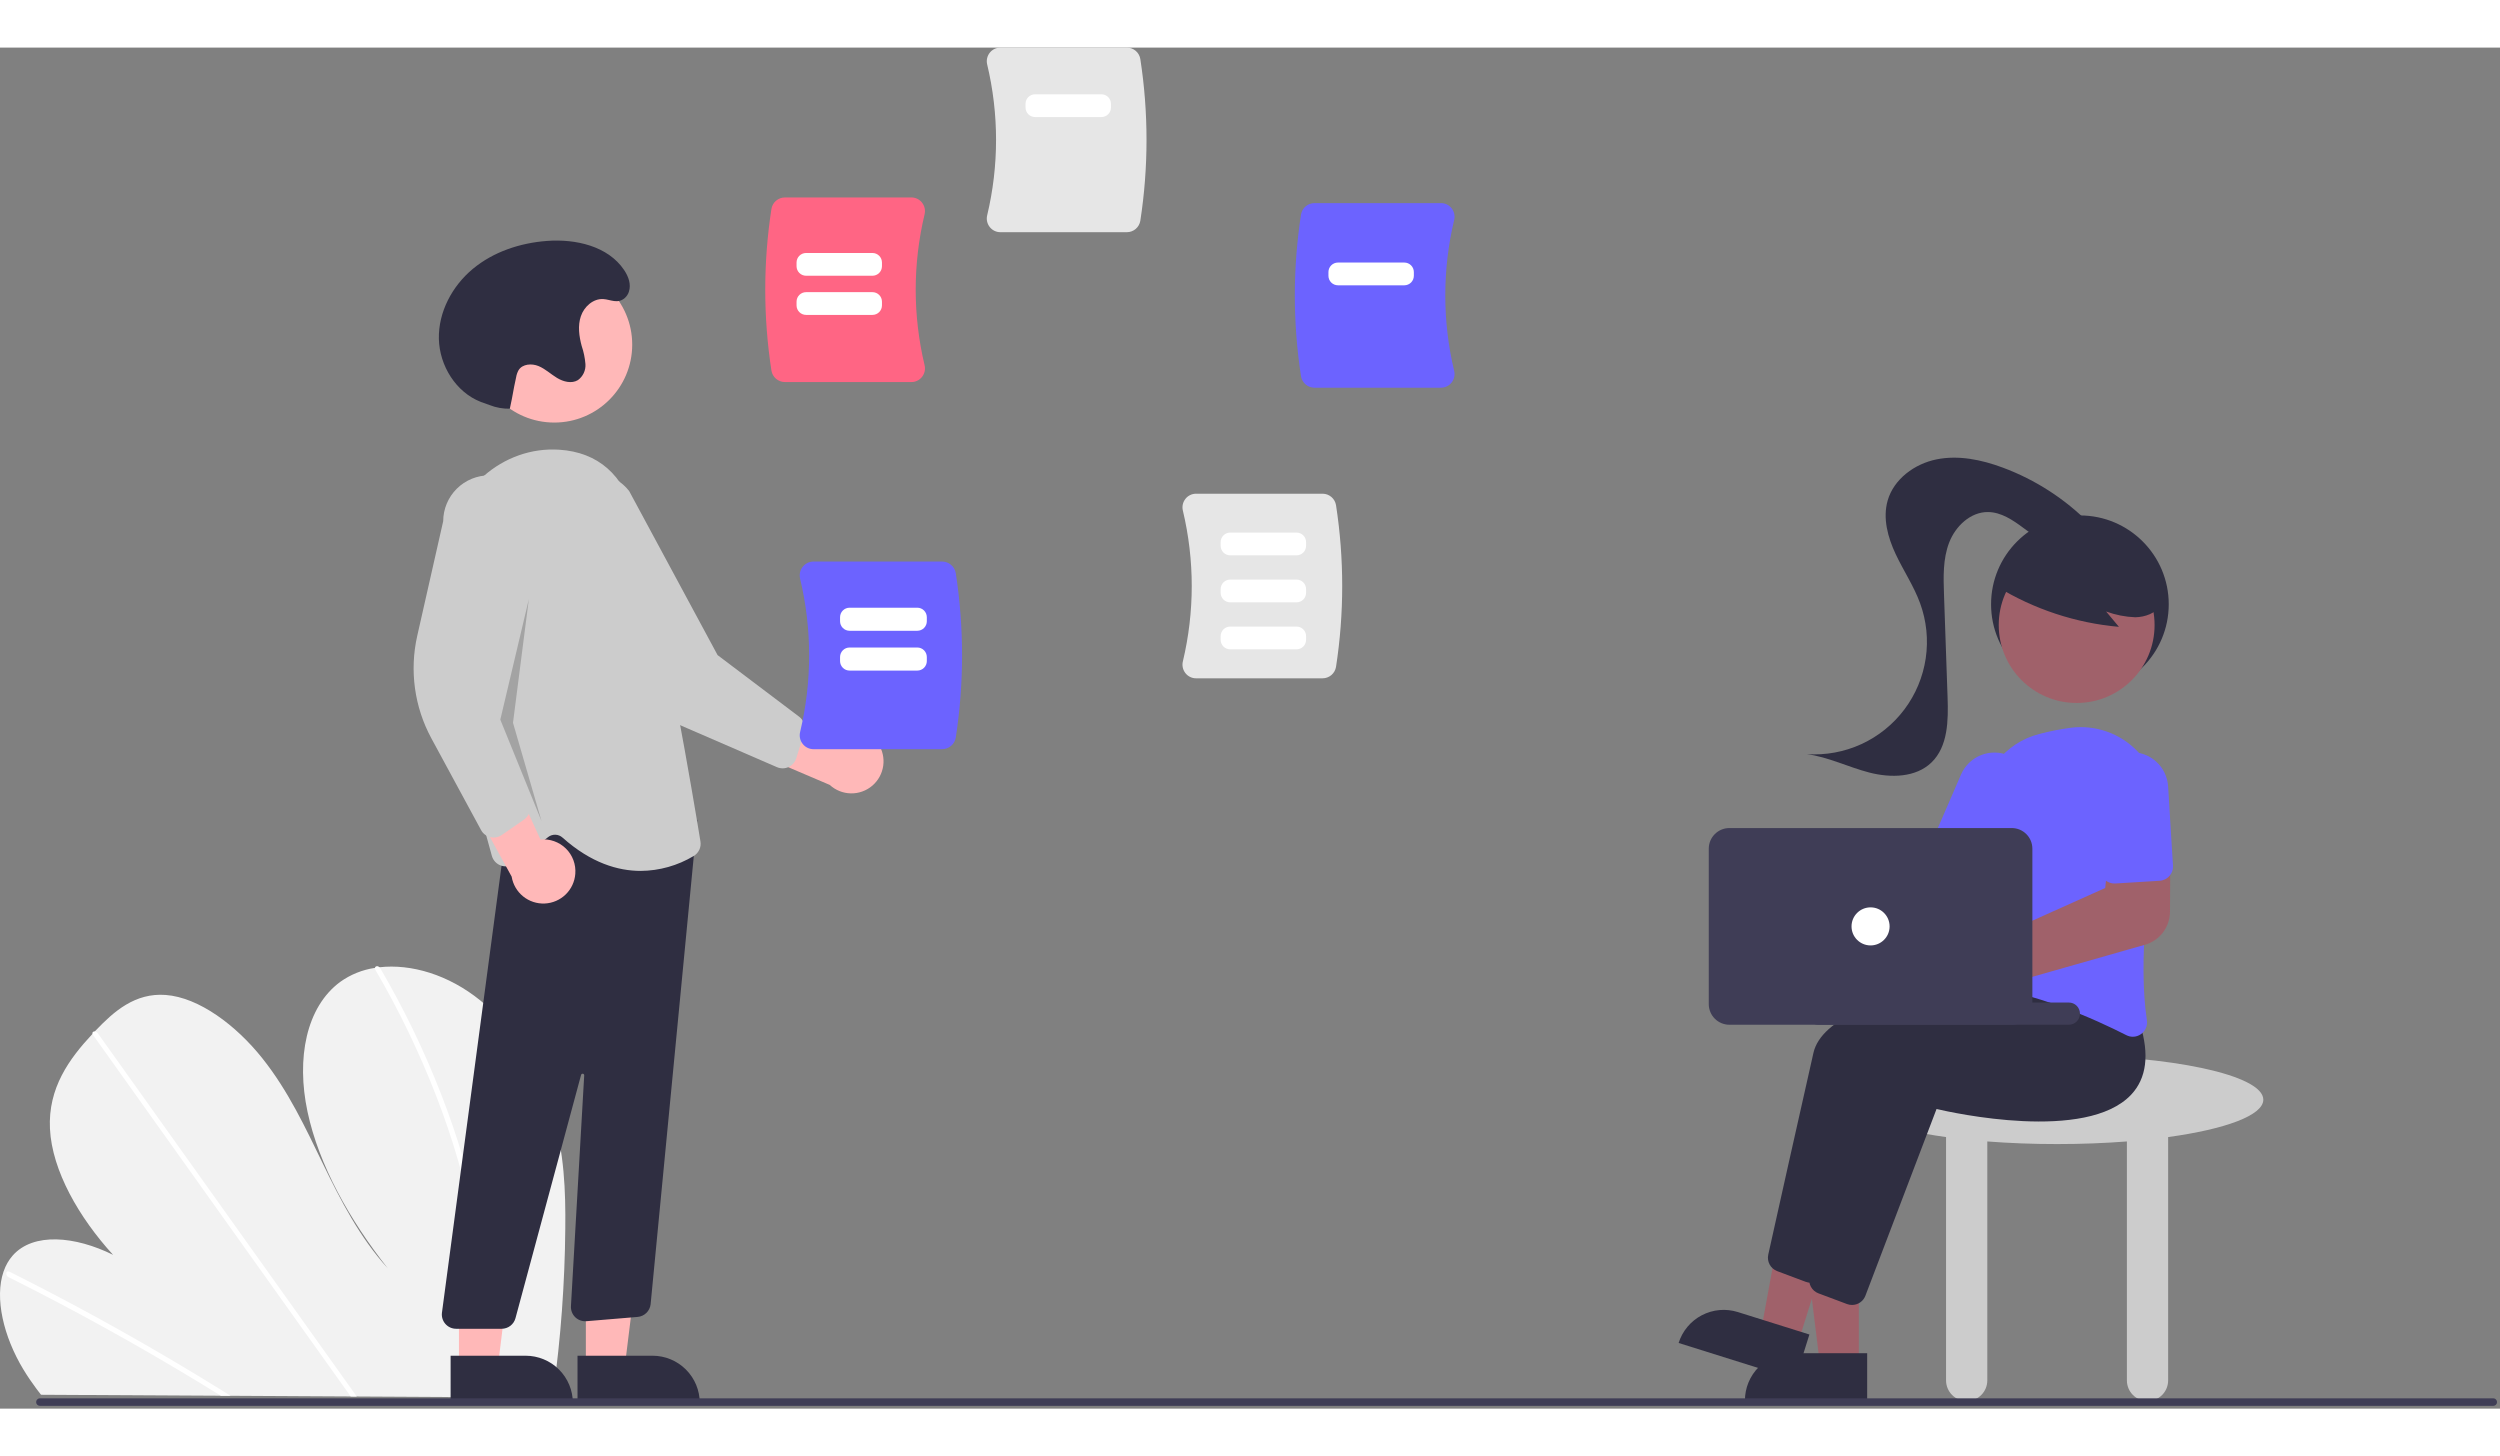 <svg
  width="788"
  height="459"
  viewBox="0 0 788 429"
  fill="none"
  xmlns="http://www.w3.org/2000/svg"
>
  <rect x="0" y="0" width="788" height="429" fill="#808080" stroke="none"/>
  <g clip-path="url(#clip0_603_54)">
    <g id="grass">
      <path
        d="M178.179 372.278C178.028 389.492 176.767 406.68 174.404 423.732C174.322 424.331 174.231 424.93 174.148 425.529L12.931 424.628C12.458 424.033 11.992 423.431 11.541 422.822C10.036 420.807 8.625 418.734 7.33 416.589C1.106 406.258 -1.744 394.162 1.112 385.816L1.163 385.686C1.779 383.859 2.75 382.171 4.021 380.72C10.531 373.391 23.695 374.613 35.641 380.528C24.927 368.8 16.395 354.001 15.747 340.791C15.111 327.905 21.849 318.701 29.156 310.878C29.396 310.62 29.636 310.368 29.875 310.117C29.992 309.988 30.115 309.865 30.231 309.736C35.933 303.775 42.58 297.898 52.201 298.609C62.753 299.39 74.452 308.229 82.655 318.528C90.858 328.82 96.308 340.511 101.834 351.922C107.366 363.325 113.351 375.02 122.229 384.767C110.205 369.558 100.51 352.254 96.929 335.424C93.348 318.595 96.5 302.431 107.216 294.505C110.469 292.173 114.234 290.654 118.195 290.075C118.657 289.998 119.127 289.936 119.604 289.881C129.524 288.752 141.368 292.183 151.446 300.384C162.544 309.414 170.238 322.801 174.067 335.509C177.895 348.217 178.303 360.451 178.179 372.278Z"
        fill="#F2F2F2"
      />
      <path
        d="M72.702 424.962L69.619 424.945C68.64 424.333 67.657 423.728 66.669 423.13C66.057 422.744 65.438 422.372 64.819 421.993C54.593 415.748 44.304 409.758 33.95 404.022C23.606 398.282 13.21 392.806 2.762 387.594C2.485 387.474 2.259 387.26 2.124 386.99C1.988 386.72 1.951 386.411 2.02 386.117C2.031 386.079 2.048 386.042 2.071 386.009C2.217 385.735 2.542 385.622 3.018 385.856C4.299 386.498 5.588 387.141 6.87 387.798C17.346 393.098 27.778 398.664 38.165 404.493C48.544 410.321 58.864 416.405 69.126 422.747C69.341 422.878 69.558 423.016 69.773 423.148C70.752 423.752 71.723 424.357 72.702 424.962Z"
        fill="white"
      />
      <path
        d="M112.45 425.184L110.544 425.173C110.114 424.572 109.692 423.97 109.262 423.368C99.16 409.203 89.06 395.037 78.963 380.872C62.427 357.68 45.897 334.489 29.371 311.298C29.273 311.173 29.2 311.031 29.156 310.878C29.015 310.365 29.392 310.064 29.875 310.117C30.079 310.146 30.275 310.218 30.448 310.329C30.622 310.439 30.77 310.586 30.883 310.758C40.154 323.764 49.422 336.764 58.688 349.76C75.138 372.835 91.585 395.908 108.03 418.978C109.076 420.443 110.122 421.914 111.168 423.379C111.598 423.981 112.028 424.582 112.45 425.184Z"
        fill="white"
      />
      <path
        d="M154.919 414.114C154.822 417.326 154.609 420.488 154.331 423.62C154.278 424.219 154.224 424.818 154.17 425.417L152.17 425.406C152.231 424.807 152.292 424.208 152.346 423.609C152.768 419.084 153.068 414.508 153.109 409.807C153.162 396.776 151.892 383.772 149.318 370.997C146.583 357.242 142.655 343.75 137.579 330.676C132.252 316.887 125.828 303.547 118.371 290.783C118.231 290.575 118.168 290.324 118.195 290.075C118.277 289.505 119.036 289.336 119.604 289.88C119.716 289.987 119.812 290.109 119.89 290.243C120.813 291.83 121.719 293.421 122.608 295.017C129.79 307.851 135.937 321.238 140.992 335.049C145.806 348.166 149.468 361.678 151.936 375.431C154.248 388.189 155.248 401.151 154.919 414.114V414.114Z"
        fill="white"
      />
    </g>
    <path
      d="M713.398 331.61C713.398 323.878 684.297 317.61 648.398 317.61C612.5 317.61 583.398 323.878 583.398 331.61C583.398 336.566 595.363 340.917 613.398 343.405V420.11C613.398 421.834 614.083 423.488 615.302 424.707C616.521 425.926 618.174 426.61 619.898 426.61C621.622 426.61 623.275 425.926 624.494 424.707C625.713 423.488 626.398 421.834 626.398 420.11V344.786C633.27 345.319 640.675 345.61 648.398 345.61C656.121 345.61 663.526 345.319 670.398 344.786V420.11C670.398 421.834 671.083 423.488 672.302 424.707C673.521 425.926 675.174 426.61 676.898 426.61C678.622 426.61 680.275 425.926 681.494 424.707C682.713 423.488 683.398 421.834 683.398 420.11V343.405C701.434 340.917 713.398 336.566 713.398 331.61Z"
      fill="#CCCCCC"
    />
    <path
      d="M655.586 203.468C671.05 203.468 683.586 190.932 683.586 175.468C683.586 160.004 671.05 147.468 655.586 147.468C640.122 147.468 627.586 160.004 627.586 175.468C627.586 190.932 640.122 203.468 655.586 203.468Z"
      fill="#2F2E41"
    />
    <path
      d="M585.905 415.034H573.645L567.813 367.746H585.907L585.905 415.034Z"
      fill="#A0616A"
    />
    <path
      d="M564.888 411.531H588.532V426.418H550.001C550.001 424.463 550.386 422.527 551.135 420.721C551.883 418.914 552.979 417.273 554.362 415.891C555.744 414.509 557.385 413.412 559.191 412.664C560.997 411.916 562.933 411.531 564.888 411.531V411.531Z"
      fill="#2F2E41"
    />
    <path
      d="M566.768 408.192L555.07 404.521L563.662 357.656L580.926 363.073L566.768 408.192Z"
      fill="#A0616A"
    />
    <path
      d="M547.764 398.557L570.323 405.636L565.866 419.84L529.102 408.303C529.688 406.438 530.635 404.706 531.889 403.207C533.144 401.708 534.682 400.47 536.415 399.565C538.147 398.66 540.042 398.105 541.989 397.932C543.936 397.759 545.899 397.971 547.764 398.557Z"
      fill="#2F2E41"
    />
    <path
      d="M570.756 389.324C570.219 389.324 569.687 389.227 569.184 389.038L560.165 385.656C559.152 385.273 558.311 384.539 557.795 383.587C557.278 382.636 557.12 381.531 557.351 380.473C559.621 370.263 567.36 335.502 571.598 316.857C576.624 294.742 649.941 290.633 653.059 290.469L653.316 290.455L661.563 300.819C664.543 310.398 663.599 317.87 658.755 323.027C644.623 338.074 602.428 328.737 597.397 327.556L574.969 386.427C574.643 387.279 574.065 388.012 573.313 388.53C572.56 389.047 571.669 389.324 570.756 389.324V389.324Z"
      fill="#2F2E41"
    />
    <path
      d="M583.756 396.324C583.219 396.324 582.687 396.227 582.184 396.038L573.165 392.656C572.152 392.273 571.311 391.539 570.795 390.587C570.278 389.636 570.12 388.531 570.351 387.473C572.621 377.263 580.36 342.502 584.598 323.857C589.624 301.742 662.941 297.633 666.059 297.469L666.316 297.455L674.563 307.819C677.543 317.398 676.599 324.87 671.755 330.027C657.623 345.073 615.428 335.737 610.397 334.556L587.969 393.427C587.643 394.279 587.065 395.012 586.313 395.53C585.56 396.047 584.669 396.324 583.756 396.324V396.324Z"
      fill="#2F2E41"
    />
    <path
      d="M557.661 252.304C557.993 252.747 558.289 253.216 558.546 253.706L607.866 258.902L614.966 249.168L631.057 257.963L617.112 281.584L556.625 266.161C555.099 267.649 553.156 268.637 551.055 268.994C548.954 269.351 546.794 269.059 544.862 268.158C542.93 267.257 541.319 265.79 540.242 263.951C539.164 262.112 538.673 259.989 538.831 257.863C538.99 255.738 539.793 253.711 541.131 252.053C542.47 250.395 544.282 249.183 546.326 248.58C548.37 247.976 550.55 248.009 552.574 248.675C554.599 249.34 556.373 250.606 557.661 252.304L557.661 252.304Z"
      fill="#A0616A"
    />
    <path
      d="M672.274 311.786C671.561 311.784 670.859 311.612 670.225 311.285C660.363 306.27 641.158 297.586 623.35 295.768C622.741 295.709 622.151 295.522 621.618 295.221C621.084 294.919 620.62 294.51 620.255 294.018C619.882 293.522 619.616 292.954 619.472 292.35C619.329 291.746 619.311 291.119 619.421 290.508C621.028 281.612 624.714 258.961 624.239 240.807C624.1 235.225 625.863 229.761 629.24 225.314C632.617 220.868 637.407 217.702 642.821 216.339V216.339C646.081 215.479 649.392 214.826 652.734 214.385C656.576 213.898 660.478 214.318 664.128 215.611C667.778 216.903 671.074 219.033 673.753 221.829C676.432 224.625 678.419 228.009 679.555 231.711C680.691 235.413 680.944 239.329 680.294 243.147C677.118 261.96 673.916 288.236 676.699 306.579C676.827 307.401 676.724 308.243 676.403 309.01C676.082 309.778 675.555 310.441 674.88 310.928C674.124 311.483 673.212 311.783 672.274 311.786Z"
      fill="#6C63FF"
    />
    <path
      d="M625.152 263.935C624.537 263.934 623.929 263.807 623.366 263.562L610.518 258C609.424 257.525 608.563 256.635 608.124 255.526C607.685 254.417 607.703 253.178 608.176 252.083L618.107 229.141C618.707 227.754 619.573 226.499 620.658 225.447C621.742 224.395 623.023 223.568 624.428 223.011C625.832 222.455 627.333 222.18 628.843 222.204C630.354 222.228 631.845 222.549 633.232 223.149C634.618 223.749 635.873 224.616 636.924 225.701C637.975 226.787 638.802 228.068 639.357 229.473C639.913 230.878 640.186 232.378 640.162 233.889C640.137 235.399 639.815 236.89 639.215 238.276L629.283 261.219C628.934 262.025 628.357 262.711 627.623 263.193C626.889 263.676 626.03 263.933 625.152 263.935V263.935Z"
      fill="#6C63FF"
    />
    <path
      d="M654.562 206.58C668.127 206.58 679.123 195.584 679.123 182.019C679.123 168.454 668.127 157.458 654.562 157.458C640.997 157.458 630.001 168.454 630.001 182.019C630.001 195.584 640.997 206.58 654.562 206.58Z"
      fill="#A0616A"
    />
    <path
      d="M629.559 169.952C641.193 177.054 654.308 181.375 667.885 182.58L663.845 177.74C666.787 178.827 669.882 179.442 673.016 179.561C676.146 179.512 679.426 178.307 681.202 175.729C681.995 174.448 682.465 172.994 682.574 171.491C682.683 169.988 682.427 168.482 681.828 167.099C680.596 164.342 678.68 161.946 676.261 160.139C671.974 156.747 666.913 154.469 661.532 153.507C656.15 152.546 650.614 152.93 645.417 154.627C641.852 155.692 638.659 157.74 636.204 160.536C633.876 163.409 629.393 165.968 630.586 169.468L629.559 169.952Z"
      fill="#2F2E41"
    />
    <path
      id="girlHair"
      d="M658.692 150.131C650.945 142.276 641.571 136.214 631.229 132.372C624.59 129.912 617.364 128.393 610.424 129.79C603.483 131.186 596.92 135.988 594.983 142.797C593.4 148.366 595.035 154.361 597.492 159.603C599.949 164.845 603.23 169.705 605.217 175.143C607.244 180.691 607.854 186.657 606.99 192.501C606.127 198.344 603.818 203.88 600.273 208.604C596.728 213.329 592.058 217.093 586.689 219.556C581.32 222.018 575.421 223.101 569.528 222.705C576.347 223.619 582.633 226.824 589.298 228.53C595.964 230.236 603.831 230.12 608.785 225.345C614.026 220.292 614.13 212.078 613.877 204.802C613.5 193.987 613.124 183.172 612.747 172.357C612.555 166.842 612.391 161.15 614.38 156.002C616.369 150.854 621.096 146.346 626.615 146.393C630.797 146.428 634.499 148.962 637.853 151.461C641.208 153.96 644.758 156.626 648.924 156.997C653.09 157.369 657.847 154.286 657.535 150.115"
      fill="#2F2E41"
    />
    <path
      d="M613.269 305.477C611.642 305.475 610.035 305.112 608.564 304.415C607.094 303.717 605.797 302.702 604.766 301.443C603.735 300.183 602.996 298.711 602.603 297.132C602.21 295.552 602.172 293.906 602.492 292.31C602.811 290.714 603.481 289.209 604.453 287.904C605.424 286.598 606.673 285.524 608.11 284.759C609.546 283.994 611.135 283.558 612.76 283.481C614.386 283.403 616.008 283.688 617.511 284.313H617.511C617.963 284.504 618.401 284.726 618.823 284.978L663.563 264.891L664.82 252.757L684.106 252.241L683.978 272.442C683.955 274.783 683.177 277.053 681.761 278.916C680.345 280.779 678.366 282.136 676.117 282.785L623.795 297.678C623.694 298.024 623.574 298.364 623.436 298.697C622.597 300.702 621.184 302.415 619.376 303.621C617.567 304.827 615.443 305.473 613.269 305.477V305.477Z"
      fill="#A0616A"
    />
    <path
      d="M682.473 262.144C681.924 262.421 681.325 262.583 680.711 262.62L666.737 263.479C665.546 263.551 664.376 263.147 663.482 262.357C662.588 261.567 662.045 260.455 661.97 259.264L660.436 234.312C660.341 232.803 660.544 231.29 661.034 229.86C661.523 228.429 662.29 227.11 663.291 225.976C664.291 224.843 665.505 223.918 666.864 223.254C668.222 222.59 669.698 222.201 671.207 222.108C672.716 222.015 674.228 222.221 675.657 222.713C677.087 223.205 678.405 223.975 679.537 224.977C680.669 225.979 681.592 227.195 682.253 228.554C682.915 229.914 683.302 231.39 683.392 232.899L684.926 257.852C684.979 258.728 684.775 259.601 684.34 260.364C683.904 261.126 683.255 261.745 682.473 262.144L682.473 262.144Z"
      fill="#6C63FF"
    />
    <path
      d="M652.103 308H573.103C572.175 308 571.284 307.631 570.628 306.975C569.972 306.318 569.603 305.428 569.603 304.5C569.603 303.572 569.972 302.682 570.628 302.025C571.284 301.369 572.175 301 573.103 301H652.103C653.031 301 653.922 301.369 654.578 302.025C655.234 302.682 655.603 303.572 655.603 304.5V304.5C655.603 305.428 655.234 306.318 654.578 306.975C653.922 307.631 653.031 308 652.103 308V308Z"
      fill="#3F3D56"
    />
    <path
      d="M538.603 301.5V252.5C538.605 250.777 539.29 249.125 540.509 247.906C541.727 246.687 543.38 246.002 545.103 246H634.103C635.826 246.002 637.478 246.687 638.697 247.906C639.916 249.125 640.601 250.777 640.603 252.5V301.5C640.601 303.223 639.916 304.875 638.697 306.094C637.478 307.313 635.826 307.998 634.103 308H545.103C543.38 307.998 541.727 307.313 540.509 306.094C539.29 304.875 538.605 303.223 538.603 301.5V301.5Z"
      fill="#3F3D56"
    />
    <path
      d="M589.603 283C592.917 283 595.603 280.314 595.603 277C595.603 273.686 592.917 271 589.603 271C586.289 271 583.603 273.686 583.603 277C583.603 280.314 586.289 283 589.603 283Z"
      fill="white"
    />
    <path
      d="M276.781 219.337C275.97 218.111 274.901 217.076 273.648 216.308C272.395 215.539 270.988 215.055 269.528 214.888C268.067 214.722 266.588 214.878 265.194 215.345C263.8 215.813 262.526 216.58 261.46 217.593L229.706 201.203L231.68 219.667L261.532 232.401C263.352 234.078 265.725 235.028 268.2 235.073C270.674 235.117 273.079 234.252 274.959 232.642C276.838 231.032 278.062 228.788 278.398 226.336C278.734 223.884 278.158 221.393 276.781 219.337H276.781Z"
      fill="#FFB8B8"
    />
    <path
      d="M248.56 226.769C247.986 227.033 247.362 227.173 246.73 227.179C246.098 227.186 245.472 227.06 244.892 226.808L214.729 213.724C204.416 209.252 196.079 201.186 191.267 191.027L175.41 157.556C174.24 156.052 173.378 154.333 172.872 152.496C172.367 150.659 172.229 148.74 172.466 146.85C172.702 144.959 173.31 143.134 174.252 141.479C175.195 139.823 176.455 138.369 177.96 137.201C179.464 136.033 181.185 135.172 183.022 134.669C184.86 134.166 186.779 134.03 188.669 134.269C190.559 134.508 192.384 135.118 194.038 136.062C195.693 137.007 197.145 138.269 198.311 139.775L226.184 191.489L251.921 210.93C252.657 211.489 253.205 212.261 253.488 213.141C253.772 214.021 253.779 214.967 253.507 215.851L250.981 224.011C250.71 224.886 250.178 225.657 249.457 226.222C249.181 226.439 248.88 226.623 248.56 226.769V226.769Z"
      fill="#CCCCCC"
    />
    <path
      d="M174.712 118.192C188.277 118.192 199.274 107.196 199.274 93.631C199.274 80.066 188.277 69.07 174.712 69.07C161.148 69.07 150.151 80.066 150.151 93.631C150.151 107.196 161.148 118.192 174.712 118.192Z"
      fill="#FFB8B8"
    />
    <path
      d="M184.661 415.827H196.92L202.753 368.539H184.658L184.661 415.827Z"
      fill="#FFB8B8"
    />
    <path
      d="M220.565 427.21L182.034 427.211L182.033 412.325L205.677 412.323C209.625 412.323 213.412 413.892 216.204 416.683C218.996 419.475 220.565 423.261 220.565 427.21V427.21L220.565 427.21Z"
      fill="#2F2E41"
    />
    <path
      d="M144.661 415.827H156.92L162.753 368.539H144.658L144.661 415.827Z"
      fill="#FFB8B8"
    />
    <path
      d="M180.565 427.21L142.034 427.211L142.033 412.325L165.677 412.323C169.625 412.323 173.412 413.892 176.204 416.683C178.996 419.475 180.565 423.261 180.565 427.21V427.21L180.565 427.21Z"
      fill="#2F2E41"
    />
    <path
      d="M140.38 402.292C139.957 401.809 139.643 401.242 139.458 400.629C139.272 400.015 139.22 399.369 139.305 398.733L160.769 237.748L214.098 246.804L219.789 243.389L205.072 396.133C204.95 397.165 204.475 398.122 203.729 398.844C202.983 399.566 202.01 400.009 200.976 400.097L184.828 401.443C184.186 401.497 183.54 401.412 182.934 401.194C182.327 400.977 181.775 400.631 181.313 400.182C180.852 399.732 180.493 399.189 180.259 398.588C180.026 397.988 179.925 397.344 179.962 396.701L184.142 323.959C184.15 323.835 184.111 323.713 184.034 323.616C183.956 323.52 183.846 323.455 183.724 323.435C183.601 323.415 183.476 323.441 183.372 323.509C183.268 323.576 183.193 323.679 183.16 323.798L162.477 400.499C162.219 401.453 161.653 402.296 160.868 402.898C160.083 403.5 159.122 403.826 158.133 403.828H143.766C143.124 403.828 142.49 403.691 141.907 403.426C141.323 403.161 140.802 402.774 140.38 402.292Z"
      fill="#2F2E41"
    />
    <path
      d="M177.312 249.016C176.7 248.462 175.913 248.14 175.088 248.105C174.263 248.071 173.452 248.327 172.796 248.828L162.134 257.121C161.554 257.573 160.872 257.877 160.147 258.004C159.422 258.131 158.677 258.079 157.978 257.851C157.278 257.623 156.645 257.227 156.134 256.698C155.623 256.168 155.25 255.522 155.047 254.814C149.817 236.499 137.968 190.396 140.887 157.948C142.542 139.555 158.425 125.577 176.292 126.75C188.508 127.564 196.544 134.611 200.178 147.694C209.101 179.816 218.907 238.738 220.782 250.224C220.93 251.115 220.805 252.031 220.424 252.849C220.042 253.668 219.422 254.353 218.645 254.813C213.601 257.842 207.837 259.464 201.953 259.51C194.834 259.51 186.298 257.032 177.312 249.016Z"
      fill="#CCCCCC"
    />
    <path
      d="M181.335 260.443C181.455 258.978 181.251 257.504 180.739 256.126C180.228 254.748 179.42 253.499 178.373 252.466C177.327 251.434 176.066 250.644 174.681 250.151C173.296 249.659 171.82 249.476 170.356 249.616L155.484 217.123L145.643 232.87L161.274 261.312C161.672 263.755 162.952 265.967 164.872 267.529C166.792 269.091 169.218 269.895 171.691 269.788C174.163 269.681 176.511 268.67 178.289 266.948C180.066 265.226 181.15 262.911 181.335 260.443H181.335Z"
      fill="#FFB8B8"
    />
    <path
      d="M154.543 248.876C153.928 248.728 153.351 248.453 152.85 248.069C152.348 247.684 151.933 247.198 151.632 246.642L135.973 217.733C130.617 207.85 129.034 196.357 131.518 185.394L139.697 149.271C139.704 147.366 140.087 145.481 140.823 143.725C141.559 141.968 142.635 140.373 143.988 139.032C145.341 137.691 146.944 136.63 148.708 135.909C150.471 135.188 152.359 134.822 154.264 134.831C156.169 134.841 158.053 135.225 159.809 135.963C161.566 136.701 163.159 137.778 164.499 139.132C165.838 140.486 166.898 142.091 167.617 143.855C168.336 145.619 168.701 147.508 168.689 149.413L158.708 207.305L166.962 238.486C167.196 239.38 167.151 240.325 166.831 241.193C166.511 242.061 165.932 242.809 165.173 243.338L158.15 248.199C157.397 248.72 156.502 248.999 155.586 248.999C155.235 248.999 154.885 248.958 154.543 248.876V248.876Z"
      fill="#CCCCCC"
    />
    <path
      opacity="0.2"
      d="M166.697 173.828L157.697 211.828L170.697 243.828L161.697 212.828L166.697 173.828Z"
      fill="black"
    />
    <path
      d="M160.697 113.828C158.512 113.868 156.341 113.476 154.309 112.672C153.415 112.327 152.486 112.044 151.594 111.699C143.712 108.654 138.52 100.26 138.334 91.813C138.148 83.365 142.523 75.166 149.019 69.763C155.515 64.36 163.929 61.586 172.354 60.944C181.429 60.253 191.648 62.555 196.719 70.112C198.069 72.124 199.013 74.565 198.213 76.994C197.974 77.727 197.546 78.384 196.973 78.9C194.708 80.915 192.45 79.4 190.141 79.266C186.968 79.082 184.118 81.65 183.094 84.659C182.069 87.668 182.52 90.981 183.347 94.05C183.977 95.897 184.375 97.815 184.53 99.76C184.597 100.736 184.413 101.712 183.997 102.596C183.581 103.481 182.945 104.245 182.151 104.815C180.168 106.014 177.564 105.32 175.58 104.123C173.596 102.927 171.882 101.263 169.739 100.382C167.596 99.502 164.716 99.697 163.469 101.649C163.072 102.36 162.804 103.135 162.676 103.938C161.558 109.033 161.815 108.733 160.697 113.828L160.697 113.828Z"
      fill="#2F2E41"
    />
    <path
      d="M12.582 428.128H785.876C786.192 428.128 786.495 428.002 786.718 427.779C786.941 427.556 787.067 427.253 787.067 426.937C787.067 426.621 786.941 426.318 786.718 426.095C786.495 425.872 786.192 425.746 785.876 425.746H12.582C12.425 425.746 12.27 425.776 12.125 425.836C11.98 425.896 11.849 425.983 11.738 426.094C11.627 426.204 11.539 426.336 11.479 426.481C11.419 426.625 11.388 426.78 11.388 426.937C11.388 427.094 11.419 427.249 11.479 427.393C11.539 427.538 11.627 427.67 11.738 427.78C11.849 427.891 11.98 427.978 12.125 428.038C12.27 428.098 12.425 428.128 12.582 428.128V428.128Z"
      fill="#3F3D56"
    />
  </g>
  <g id="papers">
    <path
      d="M373.648 197.178C373.241 196.663 372.956 196.061 372.816 195.419C372.676 194.777 372.685 194.112 372.841 193.473C376.57 177.851 376.57 161.57 372.841 145.948C372.685 145.31 372.676 144.644 372.816 144.002C372.956 143.36 373.241 142.758 373.648 142.243C374.047 141.735 374.557 141.324 375.138 141.042C375.719 140.761 376.357 140.615 377.003 140.617H416.876C417.895 140.619 418.88 140.983 419.656 141.643C420.432 142.303 420.948 143.218 421.113 144.223C423.714 161.115 423.714 178.306 421.113 195.198C420.948 196.204 420.432 197.118 419.656 197.778C418.88 198.439 417.895 198.802 416.876 198.804H377.003C376.357 198.806 375.719 198.661 375.138 198.379C374.557 198.097 374.047 197.687 373.648 197.178V197.178Z"
      fill="#E6E6E6"
    />
    <path
      d="M311.967 56.56C311.56 56.045 311.275 55.444 311.135 54.802C310.995 54.16 311.004 53.494 311.16 52.856C314.89 37.234 314.89 20.953 311.16 5.331C311.004 4.693 310.995 4.027 311.135 3.385C311.275 2.743 311.56 2.142 311.967 1.626C312.366 1.118 312.875 0.707 313.457 0.425C314.038 0.143 314.676 -0.002 315.322 2.13694e-05H355.195C356.214 0.002 357.199 0.366 357.975 1.026C358.751 1.686 359.267 2.6 359.432 3.606C362.033 20.498 362.033 37.689 359.432 54.581C359.267 55.586 358.751 56.501 357.975 57.161C357.199 57.821 356.214 58.185 355.195 58.187H315.322C314.676 58.189 314.038 58.043 313.457 57.762C312.875 57.48 312.366 57.069 311.967 56.56Z"
      fill="#E6E6E6"
    />
    <path
      d="M410.079 103.598C407.478 86.706 407.478 69.515 410.079 52.623C410.244 51.618 410.76 50.703 411.536 50.043C412.312 49.383 413.297 49.019 414.316 49.017H454.188C454.834 49.015 455.472 49.161 456.054 49.443C456.635 49.724 457.145 50.135 457.543 50.644C457.951 51.159 458.235 51.761 458.375 52.403C458.515 53.044 458.507 53.71 458.351 54.348C454.621 69.97 454.621 86.251 458.35 101.873C458.507 102.512 458.515 103.177 458.375 103.819C458.235 104.461 457.951 105.062 457.543 105.578C457.145 106.086 456.635 106.497 456.054 106.779C455.472 107.061 454.834 107.206 454.188 107.204H414.316C413.297 107.202 412.312 106.839 411.536 106.178C410.76 105.518 410.244 104.604 410.079 103.598V103.598Z"
      fill="#6C63FF"
    />
    <path
      d="M243.156 101.819C240.555 84.926 240.555 67.735 243.156 50.843C243.321 49.838 243.837 48.924 244.613 48.263C245.389 47.603 246.374 47.239 247.393 47.237H287.265C287.912 47.235 288.55 47.381 289.131 47.663C289.712 47.944 290.222 48.355 290.621 48.864C291.028 49.379 291.313 49.981 291.453 50.623C291.592 51.265 291.584 51.93 291.428 52.568C287.698 68.19 287.698 84.471 291.428 100.093C291.584 100.732 291.592 101.397 291.453 102.039C291.313 102.681 291.028 103.283 290.621 103.798C290.222 104.306 289.712 104.717 289.131 104.999C288.55 105.281 287.912 105.426 287.265 105.424H247.393C246.374 105.422 245.389 105.059 244.613 104.398C243.837 103.738 243.321 102.824 243.156 101.819Z"
      fill="#FF6584"
    />
    <path
      d="M253.018 219.49C252.603 218.966 252.314 218.355 252.172 217.702C252.03 217.05 252.038 216.373 252.197 215.724C255.988 199.845 255.988 183.297 252.197 167.418C252.038 166.77 252.03 166.093 252.172 165.44C252.314 164.788 252.604 164.176 253.018 163.652C253.423 163.136 253.941 162.718 254.532 162.432C255.123 162.146 255.771 161.998 256.428 162H296.955C297.991 162.002 298.992 162.371 299.781 163.043C300.57 163.714 301.094 164.643 301.262 165.665C303.906 182.835 303.906 200.308 301.262 217.478C301.094 218.5 300.57 219.429 299.781 220.1C298.992 220.771 297.991 221.141 296.955 221.143H256.428C255.771 221.145 255.123 220.997 254.532 220.711C253.941 220.424 253.423 220.007 253.018 219.49V219.49Z"
      fill="#6C63FF"
    />
    <path
      d="M289.135 183.822H267.785C266.99 183.821 266.227 183.505 265.665 182.942C265.103 182.38 264.786 181.617 264.785 180.822V179.548C264.786 178.752 265.103 177.99 265.665 177.427C266.227 176.865 266.99 176.549 267.785 176.548H289.135C289.93 176.549 290.693 176.865 291.255 177.427C291.817 177.99 292.134 178.752 292.135 179.548V180.822C292.134 181.617 291.817 182.38 291.255 182.942C290.693 183.505 289.93 183.821 289.135 183.822V183.822Z"
      fill="white"
    />
    <path
      d="M289.135 196.369H267.785C266.99 196.368 266.227 196.052 265.665 195.49C265.103 194.927 264.786 194.165 264.785 193.369V192.095C264.786 191.3 265.103 190.537 265.665 189.975C266.227 189.412 266.99 189.096 267.785 189.095H289.135C289.93 189.096 290.693 189.412 291.255 189.975C291.817 190.537 292.134 191.3 292.135 192.095V193.369C292.134 194.165 291.817 194.927 291.255 195.49C290.693 196.052 289.93 196.368 289.135 196.369V196.369Z"
      fill="white"
    />
    <path
      d="M274.995 71.914H254.072C253.276 71.913 252.514 71.597 251.951 71.034C251.389 70.472 251.073 69.709 251.072 68.914V67.742C251.073 66.947 251.389 66.184 251.951 65.622C252.514 65.059 253.276 64.743 254.072 64.742H274.995C275.791 64.743 276.553 65.059 277.116 65.622C277.678 66.184 277.994 66.947 277.995 67.742V68.914C277.994 69.709 277.678 70.472 277.116 71.034C276.553 71.597 275.791 71.913 274.995 71.914V71.914Z"
      fill="white"
    />
    <path
      d="M408.675 160.043H387.751C386.956 160.043 386.193 159.726 385.631 159.164C385.069 158.601 384.752 157.839 384.751 157.043V155.871C384.752 155.076 385.069 154.313 385.631 153.751C386.193 153.188 386.956 152.872 387.751 152.871H408.675C409.47 152.872 410.233 153.188 410.795 153.751C411.358 154.313 411.674 155.076 411.675 155.871V157.043C411.674 157.839 411.358 158.601 410.795 159.164C410.233 159.726 409.47 160.043 408.675 160.043Z"
      fill="white"
    />
    <path
      d="M408.675 174.857H387.751C386.956 174.856 386.193 174.54 385.631 173.977C385.069 173.415 384.752 172.652 384.751 171.857V170.685C384.752 169.889 385.069 169.127 385.631 168.564C386.193 168.002 386.956 167.685 387.751 167.685H408.675C409.47 167.685 410.233 168.002 410.795 168.564C411.358 169.127 411.674 169.889 411.675 170.685V171.857C411.674 172.652 411.358 173.415 410.795 173.977C410.233 174.54 409.47 174.856 408.675 174.857Z"
      fill="white"
    />
    <path
      d="M408.675 189.67H387.751C386.956 189.67 386.193 189.353 385.631 188.791C385.069 188.228 384.752 187.466 384.751 186.67V185.498C384.752 184.703 385.069 183.94 385.631 183.378C386.193 182.815 386.956 182.499 387.751 182.498H408.675C409.47 182.499 410.233 182.815 410.795 183.378C411.358 183.94 411.674 184.703 411.675 185.498V186.67C411.674 187.466 411.358 188.228 410.795 188.791C410.233 189.353 409.47 189.67 408.675 189.67V189.67Z"
      fill="white"
    />
    <path
      d="M274.995 84.259H254.072C253.276 84.258 252.514 83.942 251.951 83.379C251.389 82.817 251.073 82.054 251.072 81.259V80.086C251.073 79.291 251.389 78.528 251.951 77.966C252.514 77.404 253.276 77.087 254.072 77.086H274.995C275.791 77.087 276.553 77.404 277.116 77.966C277.678 78.528 277.994 79.291 277.995 80.086V81.259C277.994 82.054 277.678 82.817 277.116 83.379C276.553 83.942 275.791 84.258 274.995 84.259Z"
      fill="white"
    />
    <path
      d="M347.172 21.895H326.249C325.454 21.894 324.691 21.578 324.129 21.015C323.566 20.453 323.25 19.69 323.249 18.895V17.723C323.25 16.927 323.566 16.165 324.129 15.602C324.691 15.04 325.454 14.723 326.249 14.723H347.172C347.968 14.723 348.73 15.04 349.293 15.602C349.855 16.165 350.171 16.927 350.172 17.723V18.895C350.171 19.69 349.855 20.453 349.293 21.015C348.73 21.578 347.968 21.894 347.172 21.895V21.895Z"
      fill="white"
    />
    <path
      d="M442.646 74.929H421.723C420.927 74.928 420.165 74.612 419.602 74.049C419.04 73.487 418.723 72.724 418.723 71.929V70.756C418.723 69.961 419.04 69.198 419.602 68.636C420.165 68.074 420.927 67.757 421.723 67.756H442.646C443.442 67.757 444.204 68.074 444.767 68.636C445.329 69.198 445.645 69.961 445.646 70.756V71.929C445.645 72.724 445.329 73.487 444.767 74.049C444.204 74.612 443.442 74.928 442.646 74.929Z"
      fill="white"
    />
  </g>
  <defs>
    <clipPath id="clip0_603_54">
      <rect width="787.067" height="428.128" fill="white" />
    </clipPath>
  </defs>
</svg>
